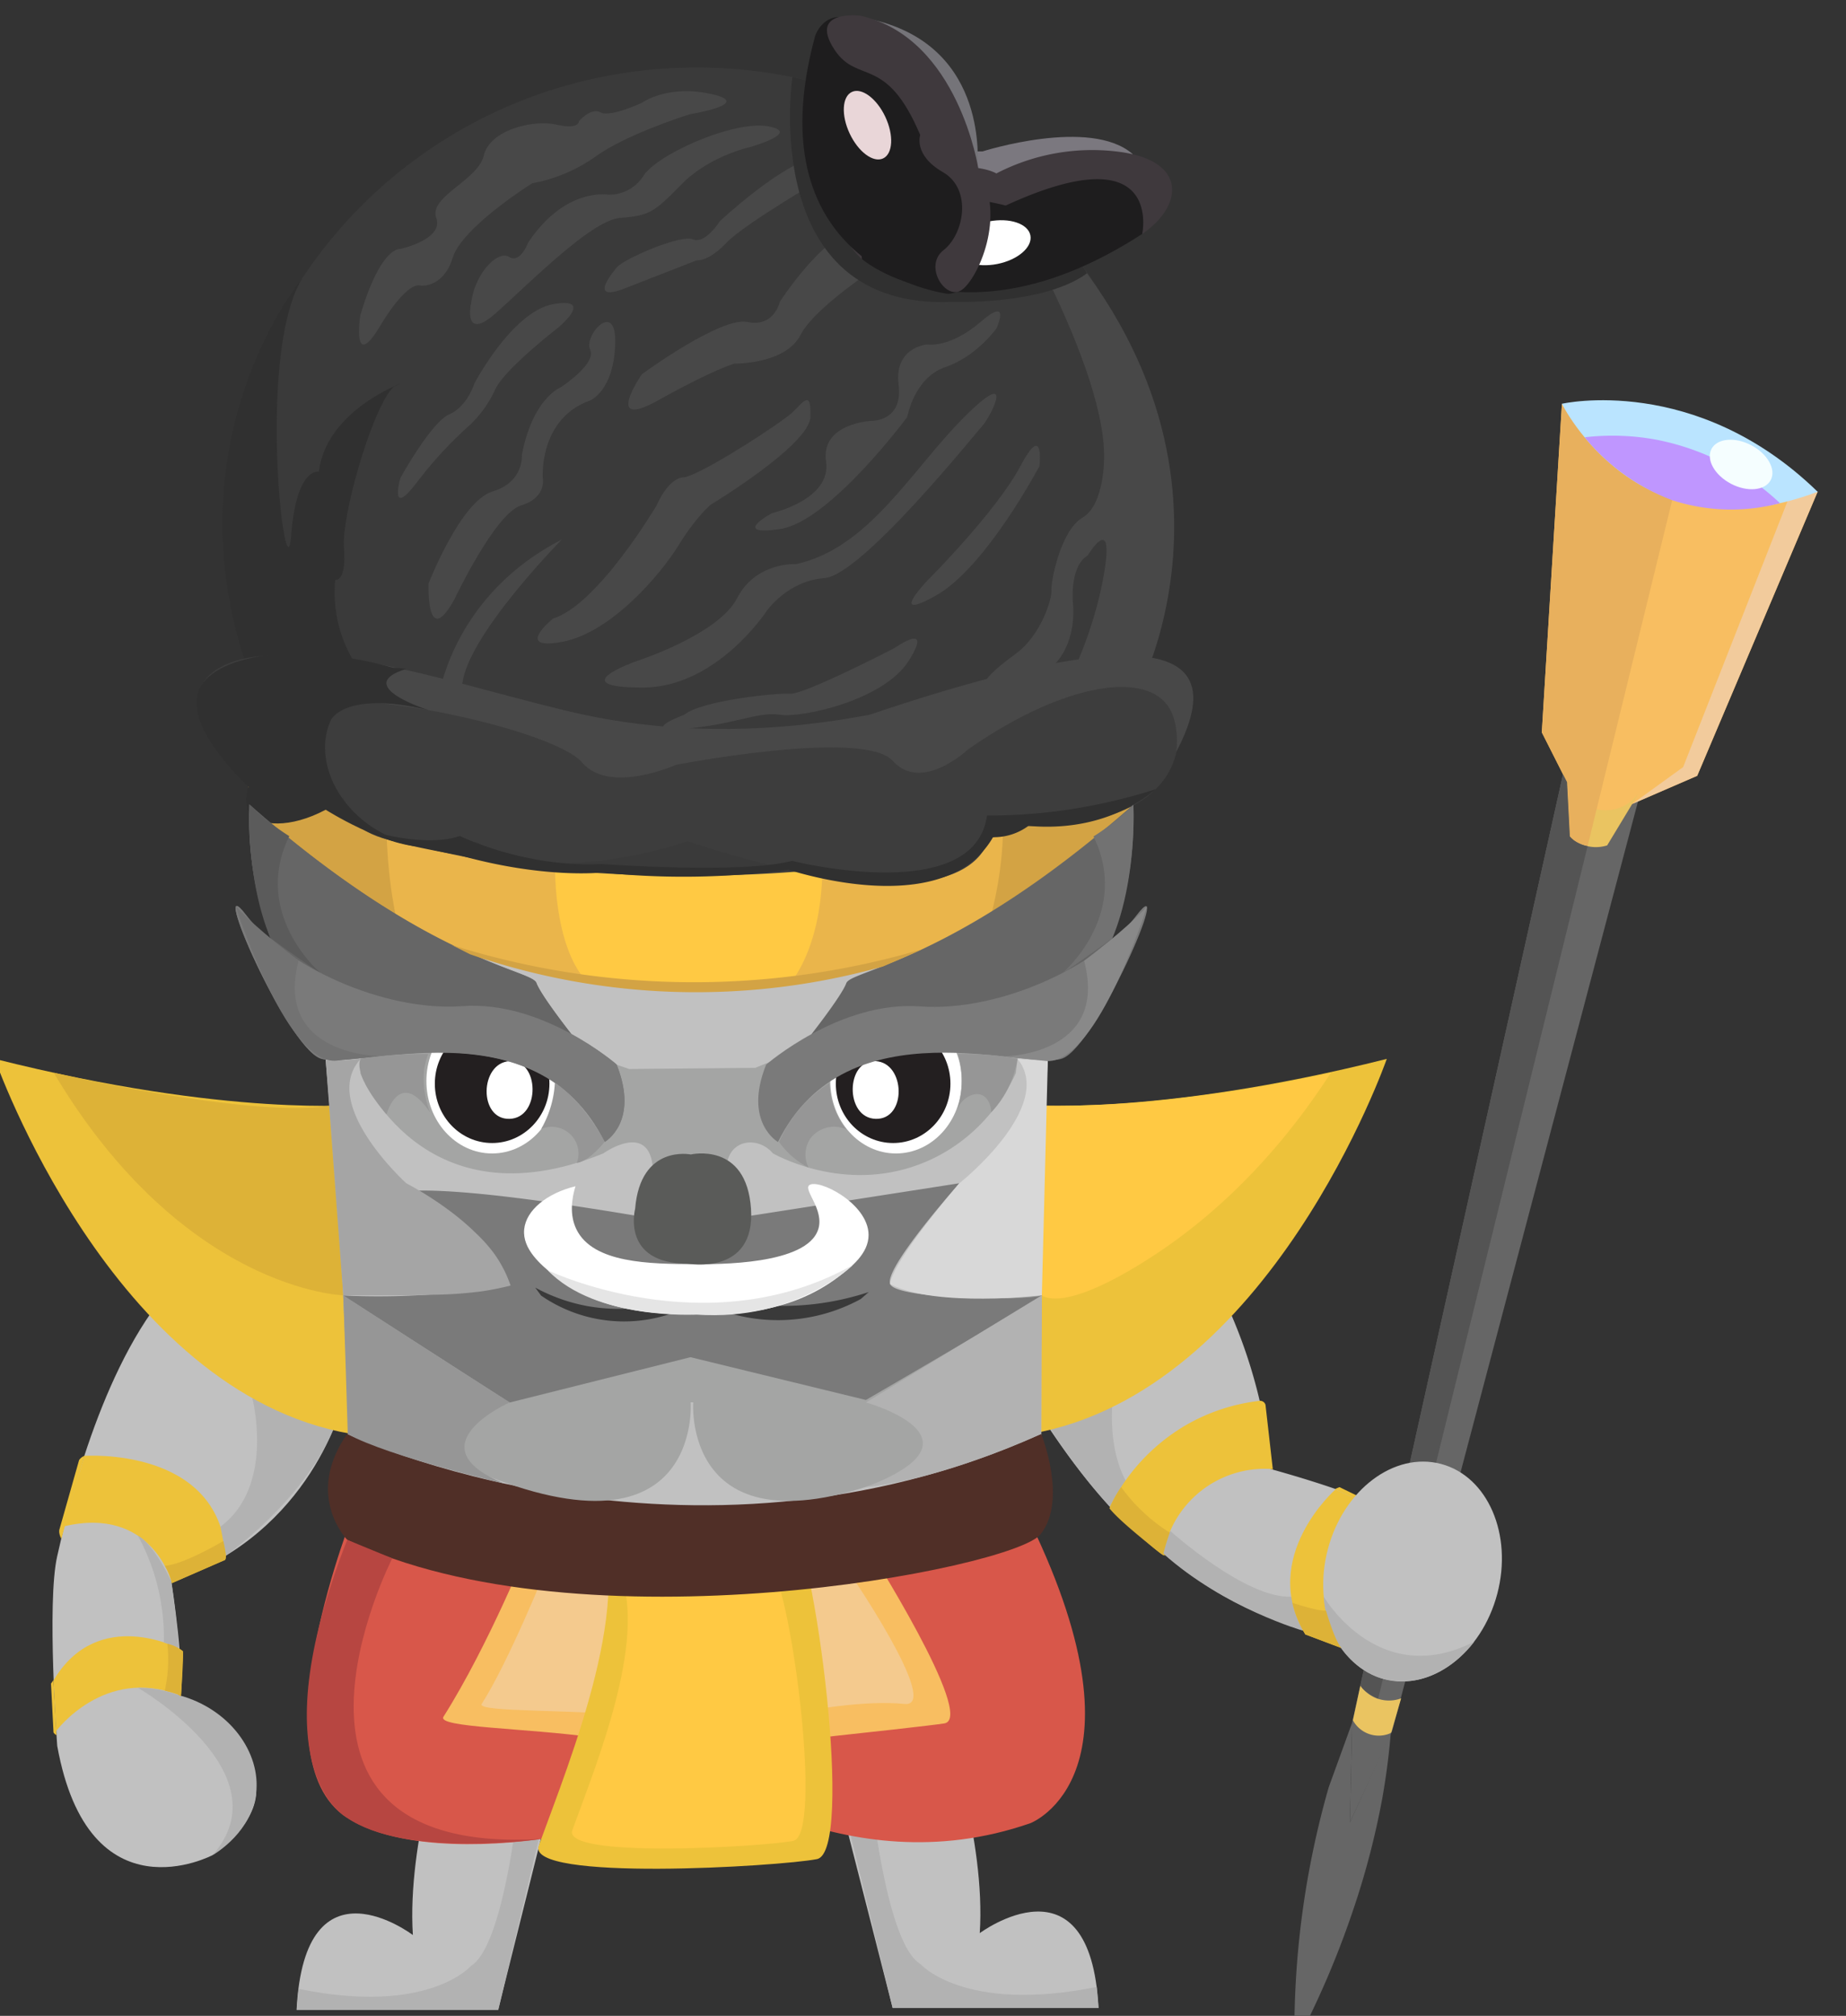 <svg id="Layer_1" data-name="Layer 1" xmlns="http://www.w3.org/2000/svg" viewBox="0 0 620.83 677.89"><rect x="0" y="0" width="620.83" height="677.89" fill="#333333" stroke="none"/><defs><style>.cls-1{fill:#666;}.cls-2{fill:#f8be61;}.cls-3{fill:#eac461;}.cls-4{fill:#e8b05d;}.cls-5{fill:#f2cb9c;}.cls-6{fill:#bae4ff;}.cls-7{fill:#bf96ff;}.cls-8{fill:#f5feff;}.cls-9{fill:#545454;}.cls-10{fill:#c1c1c1;}.cls-11{fill:#b2b2b2;}.cls-12{fill:#edc23a;}.cls-13{fill:#ddb237;}.cls-14{fill:#d8574a;}.cls-15{fill:#f4ca8e;}.cls-16{fill:#ffc943;}.cls-17{fill:#fff;}.cls-18{fill:#502f27;}.cls-19{fill:#a4a5a4;}.cls-20{fill:#7a7a7a;}.cls-21{fill:#3a3a3a;}.cls-22{fill:#5a5b59;}.cls-23{fill:#d3a344;}.cls-24{fill:#eab54b;}.cls-25{fill:#231f20;}.cls-26{fill:none;stroke:#231f20;stroke-miterlimit:10;stroke-width:3px;}.cls-27{fill:#303030;}.cls-28{fill:#484848;}.cls-29{fill:#3d3d3d;}.cls-30{fill:#1e1d1e;}.cls-31{fill:#7b787f;}.cls-32{fill:#3f393d;}.cls-33{fill:#757479;}.cls-34{fill:#e9d6d8;}.cls-35{fill:#a5a5a5;}.cls-36{fill:#969696;}.cls-37{fill:#d8d8d8;}.cls-38{fill:#898989;}.cls-39{fill:#727272;}.cls-40{fill:#5b5b5b;}.cls-41{fill:#b74641;}.cls-42{fill:#e5e5e5;}</style></defs><title>wippo</title><path class="cls-1" d="M557.67,190.07a13.07,13.07,0,0,0,.84-2.8c-.68-.3-16.41,34.3-31.89,68.78L454.73,579.31q-.36,16.78-.73,33.55l14.19-30.77L552,265.28C551.77,219.62,554.42,199.07,557.67,190.07Z"/><path class="cls-2" d="M531.31,271.57,518.52,246.3l6.77-110.52,37.22,31.9,48.78-2.31-40.5,95.52-29.86,12.94-5.92,1.9Z"/><path class="cls-3" d="M552,265.28a13.65,13.65,0,0,1-25.39-9.23l1.31,25.24a12.6,12.6,0,0,0,12.59,3Z"/><path class="cls-3" d="M471.22,571.12a11.67,11.67,0,0,1-13.71-4.31L455,578.5a9.88,9.88,0,0,0,12.86,4.24Z"/><path class="cls-1" d="M467.77,582.43c-.47,5.74-1.3,13.36-2.88,22.26a268.81,268.81,0,0,1-10.14,38.58,301.7,301.7,0,0,1-19.39,44.81A298,298,0,0,1,446.87,601l7.87-21.68L454,612.86Z"/><path class="cls-4" d="M562.5,167.68,533.93,284.53s-4.77-1.19-6-3.25L527,263l-8.46-16.72,6.72-109.83Z"/><polygon class="cls-5" points="602.25 165.8 566.06 257.96 548.94 270.35 570.78 260.89 611.28 165.37 602.25 165.8"/><path class="cls-6" d="M525.29,135.78s45-10.3,86,29.59l-22.66,1.07-26.12,1.24L541,149.24Z"/><path class="cls-6" d="M525.29,135.78s25.58,52.41,86,29.59Z"/><path class="cls-7" d="M532.92,147.06a80.79,80.79,0,0,1,24.31.84,84,84,0,0,1,41.4,21.31,64,64,0,0,1-36.25-1,70.15,70.15,0,0,1-29.45-21.17Z"/><ellipse class="cls-8" cx="585.52" cy="156.17" rx="7.32" ry="11.25" transform="translate(175.5 602.38) rotate(-62.35)"/><path class="cls-9" d="M533.93,284.53,463.47,571.27s-4.42-1.91-6-4.47L525.65,260.4,527,263l.95,18.27A9.64,9.64,0,0,0,533.93,284.53Z"/><path class="cls-10" d="M317.79,579.86s13.78,38.65,11.71,70.22c0,0,37.19-27.71,39.94,25.13H300.2l-22.36-87.62Z"/><path class="cls-11" d="M293.48,607.44s5,46.51,16.05,53c0,0,14.55,16.75,59.29,7.73l.63,7.09H300.2l-16.85-69.27,10.12,1.5"/><path class="cls-10" d="M150.32,580.5s-13.49,38.65-11.47,70.22c0,0-36.41-27.7-39.1,25.13h67.79l21.89-87.62Z"/><path class="cls-11" d="M174.12,608.08s-4.9,46.51-15.71,53c0,0-14.24,16.75-58,7.73l-.62,7.09h67.79L184,606.59l-9.91,1.5"/><path class="cls-10" d="M115.38,471.15s-10.17,44.36-57.77,60.54c0,0,5.08,32.81,2.54,38.36s51.07,24,11.32,53.81c0,0-41.59,22-52.22-36.72,0,0-3.59-48.34,0-63.87,2.31-10,12.94-59.52,36-87.71Z"/><path class="cls-12" d="M60.16,554.34S33,540,18.05,565l.87,17.08S35,560.34,60.16,570Z"/><path class="cls-12" d="M57.62,531.69s-6.84-25.3-36-18.43l6.75-23.67S73.64,486.33,76,523.11Z"/><path class="cls-11" d="M84.85,470.16s7.76,29.52-10.7,43.21L76,523.11s25.71-18.06,36-42.17Z"/><path class="cls-11" d="M46.38,516.44a71.73,71.73,0,0,1,8.73,35.86l5,2s-.64-10-2.54-22.64c0,0-5.91-12.56-11.23-15.25"/><path class="cls-11" d="M46.38,567.57s49.49,28.62,25.1,56.3c1.74-1,13.14-8.17,14.66-20.82,1.64-13.65-8.86-28.4-26-33l-3-1-3.36-.8-3.37-.5Z"/><path class="cls-12" d="M28.37,489.59A3.92,3.92,0,0,0,26.6,491L20,514.29s-.44,1.12.63,3.18Z"/><path class="cls-12" d="M76,523.11s0,1.58-.59,1.58l-17.64,7.7-.18-.69Z"/><path class="cls-12" d="M19,583.52a2.79,2.79,0,0,1-1-.91l-.85-16.45.85-1.18Z"/><path class="cls-12" d="M60.09,555.13q-.36-.69-.22-.81t1.62.95s-.41,14.49-.67,15.18l-.66-.39Z"/><path class="cls-10" d="M453.85,534.56c-.38-5.29-1.18-11.57.19-16.74,1.31-5,4.64-8.4,8.61-11.16-6.24-4.71-35.29-12.64-35.29-12.64a170.14,170.14,0,0,0-4.44-25.94,172.72,172.72,0,0,0-22.81-52l-61.46,40.83c3.39,6.18,17.18,30.81,34.38,49.51,6.43,7,16.53,14.6,22.66,19.54,1.62,1.3,3.45,2.75,5.74,4.35.77.53,1.62,1.1,2.73,1.82a114.63,114.63,0,0,0,26,13.09c3.83,1.49,6.65,2.49,10.94,4,3.74,1.32,8.83,3.08,14.94,5.08a7.71,7.71,0,0,0,1.56-5.32,6.92,6.92,0,0,0-.64-2.23,27.47,27.47,0,0,1-1.27-2.8A30.46,30.46,0,0,1,453.85,534.56Z"/><path class="cls-11" d="M393.63,514.87s25.14,22.71,40.64,22.08l3.3,3.65.69,7.79s-26.32-7.48-47-25.91h0l-1.81-4.41,4.18-3.19"/><path class="cls-12" d="M449.08,500.93s-25.83,22.76-10.09,48.7l16,6.05s-12.28-25.76,8.43-48.34Z"/><path class="cls-11" d="M375.21,463.2s-6.55,29.62,10.22,43.07l-12.14.46c-3-3.29-6-6.85-9-10.69a204,204,0,0,1-14.53-21.19Z"/><path class="cls-12" d="M423.65,471.06a2,2,0,0,1,1.36.45,1.93,1.93,0,0,1,.59.91l2.47,21.72-.71-.12Z"/><path class="cls-12" d="M449.08,500.93s-.55-.1,1.39-.84c0,0,13.07,6.29,13.59,6.8l-.63.45Z"/><path class="cls-12" d="M427.59,494a34.66,34.66,0,0,0-36.33,28.45l-18-15.74a65.4,65.4,0,0,1,25.31-27.31,64.32,64.32,0,0,1,25.28-8.35Z"/><path class="cls-12" d="M373.29,506.73a1.25,1.25,0,0,0-.11.51S388.6,521.72,391.3,523a.65.65,0,0,0,.54,0l-.58-.46Z"/><ellipse class="cls-10" cx="475.06" cy="528.49" rx="37.43" ry="29.46" transform="translate(-157.08 853.11) rotate(-75.23)"/><path class="cls-11" d="M445.21,536.94s18.29,31.54,50.55,15.15c0,0-12.81,18.37-32.33,11.92a28.66,28.66,0,0,1-8.61-5.45C446.3,550.72,445.36,540,445.21,536.94Z"/><path class="cls-13" d="M377.07,500.09a58.7,58.7,0,0,0,16.34,15.31q-.29.81-.57,1.64c-.62,1.87-1.15,3.68-1.59,5.43l.58.46s-.3.31-1.34-.46c0,0-13.92-10.7-17.33-15.23A34.2,34.2,0,0,1,377.07,500.09Z"/><path class="cls-13" d="M434.65,539s9,3,11.3,2.61c0,0,3,10.41,5.23,12.61L439,549.63a39.21,39.21,0,0,1-2.2-4.21c-.29-.65-.49-1.14-.55-1.29A32.76,32.76,0,0,1,434.65,539Z"/><path class="cls-12" d="M121.65,371.43S77.28,376-1.74,356.08c0,0,39.13,112.2,119.85,126.11Z"/><path class="cls-12" d="M343,371.43s44.36,4.53,123.39-15.34c0,0-39.13,112.2-119.85,126.11Z"/><path class="cls-14" d="M119.31,507.66s-33.71,83.18-2.75,103.52,115.65,1.91,115.65-13.4c0-5.24,50.91,37.43,114.34,15.32,0,0,42.67-16.25-2.16-105.44Z"/><path class="cls-2" d="M178,519.2s-13.43,33.68-28.86,58.12c-2.31,3.66,27.56,3.73,51.18,7,18,2.51,33.34,4.49,33.34,4.49s74.9-7.86,83.9-9.25c11-1.7-26.39-60.38-26.39-60.38H178Z"/><path class="cls-15" d="M183.91,527S171,559,162,573c-1.93,3,33.85,1.64,53.27,4.34,14.79,2.06,18.1,7,18.1,7s44.71-13.85,70.87-11.33C317,574.2,284.43,527,284.43,527H183.91Z"/><path class="cls-12" d="M199.82,508.24c14.81,27.68-7.74,82.54-18.62,112.42-4.44,12.2,80.95,7,93.54,4.53s-.42-103.94-9.57-116.95S182,475,199.82,508.24Z"/><path class="cls-16" d="M207.26,526.19c11.76,22-6.14,65.54-14.78,89.27-3.53,9.69,64.28,5.54,74.28,3.6s-.33-82.54-7.6-92.86S193.15,499.8,207.26,526.19Z"/><path class="cls-10" d="M104.08,298.78s17.81,172.11,11.55,203.8c-6.93,35.12,232.91,40.21,234.3,0s-3.7-177.92,13.4-203.8Z"/><path class="cls-17" d="M142.44,363.54c0,13.45,9.9,24.35,22.11,24.35s22.1-10.9,22.1-24.35-9.9-24.35-22.1-24.35-22.11,10.9-22.11,24.35"/><path class="cls-18" d="M116.78,482.2s113.92,54,233.38,0c0,0,9,22.23-.23,33.78s-154.37,39.74-233.15,1.85c0,0-14.57-14.89,0-35.63"/><path class="cls-19" d="M350,465.61,313.89,491c-85,39.74-80.76-19.41-80.76-19.41h-.84s4.27,59.15-80.76,19.41l-34.78-25.08q-.67-15.18-1.34-30.36l112.06,10.84L350.4,435.57l-.4,30"/><path class="cls-20" d="M127.47,404q2.9-10.15,104.74,8l90.46-14.1s-25.72,28.89-23.26,34,46.36,5.55,51,3.7c.05,0,.21-.09.23-.06.22.37-29.74,17.95-59.42,35.25l-59-14.39-60.83,15.25-56-36a245.48,245.48,0,0,0,56-3.71q-45.92-20.76-43.9-27.82"/><path class="cls-21" d="M289.47,436.85a58.11,58.11,0,0,1-54.49.62,49.1,49.1,0,0,1-53-1.78L180,433a59.53,59.53,0,0,0,18,6.3,62.3,62.3,0,0,0,36.4-4.91,88.13,88.13,0,0,0,14.79,3.7,92.34,92.34,0,0,0,43-3.6Z"/><path class="cls-17" d="M275.18,413.39c-3.79,12-33.91,11.77-41.82,11.72-14.67-.09-33.91-.22-39.51-11.72-2.38-4.89-1.57-10.34-.31-14.48-9.72,2.4-16.61,8.1-17.25,14.48-.67,6.62,5.6,11.91,9.86,15.4,15.28,12.54,34.13,13.06,46.79,13.25,11.89.17,32.08.2,49-12.63,4.31-3.27,10.22-7.87,10.17-14.17-.09-10.68-17.18-19.12-20-16.64-1.89,1.65,5.16,8.21,3.08,14.79"/><path class="cls-19" d="M341.62,361,343,349.61H277.38L254,359.09l-42.42.4-50.23-17.27-40.12,7.39V361s20.89,51.6,81.65,26.88c0,0,15.57-11.16,16.72,5.17l24.71.23c0-.24-.15-5.36,3.7-7.86,3.48-2.26,8.73-1.41,11.94,2.45,3,1.62,26,13.62,51.39,2.83,19.9-8.46,28.29-25.43,30.25-29.71"/><path class="cls-22" d="M232.32,388.23s-16.95-3.49-18.72,18.27c0,0-4.86,18.44,17.67,18.44,0,0,22.84,4.25,21.3-18.44s-20.26-18.27-20.26-18.27"/><path class="cls-23" d="M363.8,218.83a58.46,58.46,0,0,1,13.4,19.87c11.15,27.72-4,54.47-6.47,58.69,0,0-130.71,74.87-274.24,0,0,0-34-33.74,8-78.56Z"/><path class="cls-24" d="M317.59,218.83s32.65,33.69,14,95.17c0,0-79.17,38.84-197.1,0,0,0-14.24-49.89,7.94-95.17Z"/><path class="cls-16" d="M262.26,219.83s29.37,74.06,4.09,110.19c0,0-53.73,2.79-70.24-1.48,0,0-23.69-23.93,3.79-110.85Z"/><path class="cls-17" d="M323.44,363.54c0,13.45-9.9,24.35-22.11,24.35s-22.1-10.9-22.1-24.35,9.9-24.35,22.1-24.35,22.11,10.9,22.11,24.35"/><path class="cls-25" d="M318.14,364.43c0,10.19-8,18.45-17.77,18.45s-17.77-8.26-17.77-18.45,8-18.45,17.77-18.45,17.77,8.26,17.77,18.45"/><ellipse class="cls-26" cx="300.37" cy="364.43" rx="17.77" ry="18.45"/><path class="cls-21" d="M392.42,178.4a153.22,153.22,0,0,1-23.77,82.13C340.75,304.69,130,306,101.78,263.39a153.27,153.27,0,0,1-25.61-85c0-86,70.8-155.69,158.13-155.69S392.42,92.42,392.42,178.4"/><path class="cls-27" d="M122.58,227.54A44.93,44.93,0,0,1,112.74,195s3.84.88,2.94-10.9,11.3-52.71,18-54.77-23.54,6.46-26.45,29.29c0,0-7.55-1.61-9.3,21.36S86,119,101.67,93.59c0,0-47.48,56.66-16.17,137.63l37.08-3.68"/><path class="cls-28" d="M121.17,106.08s-2.91,19.43,6.68,3.53,13.66-13.55,13.66-13.55,7.55.88,10.75-9.42,26.73-25,26.73-25a53.73,53.73,0,0,0,21.5-9.13c10.75-7.66,31.67-14.13,31.67-14.13s21.79-3.53,7-6.77-23.25,2.95-23.25,2.95-10.75,5-13.95,3.24-7.26,2.94-7.26,2.94.29,2.94-7.56,1.18-22.38,1.77-24.41,10.31-18.6,13.85-16,21.06-12.11,10.44-12.11,10.44-6.48-1.18-13.46,22.38"/><path class="cls-28" d="M158.37,102.26s-2.62,12.66,8.14,3.24S198.76,74,208.64,73.26,220,71.34,229.27,61.92s22.67-12.37,22.67-12.37,18-5,6.39-7.07S221.14,51.91,216.49,59a13.79,13.79,0,0,1-11.91,6.48s-14.53-2.65-27,16.19c0,0-2.61,7.07-6.39,4.71s-11.62,5.59-12.79,15.9"/><path class="cls-28" d="M207.48,89.89s-10.9,12.37,2.69,7.07l24.13-9.42s3.85.59,10-5.89S278.38,59,278.38,59s7.84-8.24-3.78-6.18-32.45,21.5-32.45,21.5-5,7.95-9.11,6.18-23.39,6.61-25.57,9.42"/><path class="cls-28" d="M134.63,160.85s-3.87,13.7,5.43,1.55a135.93,135.93,0,0,1,18-19.51,38.61,38.61,0,0,0,8.42-11.78c2.91-6.77,21.21-20.91,21.21-20.91s12.5-10.31-1.45-7.95-26.74,26.79-26.74,26.79-2.32,7.65-8.43,10.31-16.47,21.49-16.47,21.49"/><path class="cls-28" d="M144.13,196.19s-.87,22.67,8.72,5.3c0,0,13.66-28.86,22.38-31.51s7.31-9.13,7.31-9.13-1.5-20,15.93-26.18c0,0,7.85-3.12,8.43-18.79s-10.75-3-8.43,1.7-9.88,12.66-9.88,12.66-9.39,3.54-13.07,22.67c0,0,.87,9.13-9.88,12.37s-21.5,30.92-21.5,30.92"/><path class="cls-28" d="M147.91,232.7s5.23-33,41-51.23c0,0-38.94,39.45-32.84,53.29Z"/><path class="cls-28" d="M186,208s-13.37,10.82,2.9,7.88,32.84-22.08,39.23-32.39,11-13.84,11-13.84,33.13-20,33.42-29.45-2.33-5-6.1-1.47-31.38,21.49-36.61,21.79-9,9.42-9,9.42S201.08,203.4,186,208"/><path class="cls-28" d="M213.87,222.39s-25,8.83,2.32,8.83c24.72,0,41.55-25.61,41.55-25.61s7-10.3,19.47-11.19,50.27-48,53.18-51.23,11.62-20.61-6.1-2.94-32,44.17-56.66,49.47c0,0-13.37-.88-19.76,11.48s-34,21.2-34,21.2"/><path class="cls-28" d="M259.49,172.63s-14,7.66,2.74,5.3,42.88-37.69,42.88-37.69,2.33-13.25,12.79-16.78,17.21-13,17.21-13,5.16-11.24-5.3-2.23-18,7.61-18,7.61-11.17.84-9.59,13.47-9.3,12.23-9.3,12.23-17,.84-15.11,13.68-18.31,17.37-18.31,17.37"/><path class="cls-28" d="M215.9,125.81s-13.37,19.31,5.52,8.77S247,122.28,247,122.28s17.22.29,22.27-9.72S301,84.88,312.09,79.88,326,61,313.25,66.63s-7.85,8-21.5,9-29.51,25.91-29.51,25.91-1.87,8.63-10.88,6.74-35.45,17.55-35.45,17.55"/><path class="cls-28" d="M230.14,240.35s-16,5.89,0,4.71,25-5.89,32.1-4.71,35-4.71,43.46-18.26-4.94-4.12-4.94-4.12-30.18,15.61-35,15.31-29.88,2.33-35.62,7.07"/><path class="cls-28" d="M312.38,194.71s-14.53,15,2.33,5.59,34.87-43.58,34.87-43.58,1.74-15.31-6.39,0-30.8,38-30.8,38"/><path class="cls-28" d="M319.67,47.33s-17.75,6-22.11,11.05-10.75,5.59-5.81-1.18,19.27-15,19.27-15Z"/><path class="cls-28" d="M331.33,55.46s40,64.16,40,98c0,0,.29,16.19-7.26,20.61s-10.75,22.08-10.46,24.44-3.2,15-12.2,21.5-18.6,15.22,1.74,10,17.73-26.59,17.73-26.59-1.45-12.82,4.94-16.65c0,0,9-15,5.52,5.89s-13.08,39.75-15.4,42.1,25.77,0,25.77,0,51.94-91.82-50.41-179.29"/><path class="cls-17" d="M294.5,356.84c-10.1-.62-10.5,19.1,0,19.41s10.1-18.79,0-19.41"/><path class="cls-17" d="M187.61,363.54c0,13.45-9.9,24.35-22.11,24.35s-22.1-10.9-22.1-24.35,9.9-24.35,22.1-24.35,22.11,10.9,22.11,24.35"/><path class="cls-25" d="M147.74,364.43c0,10.19,8,18.45,17.77,18.45s17.77-8.26,17.77-18.45-8-18.45-17.77-18.45-17.77,8.26-17.77,18.45"/><ellipse class="cls-26" cx="165.51" cy="364.43" rx="17.77" ry="18.45"/><path class="cls-17" d="M171.38,356.84c10.1-.62,10.5,19.1,0,19.41s-10.1-18.79,0-19.41"/><path class="cls-1" d="M193.41,349.42s-11.37-14.35-13-18.81-36.34-6.93-96.51-60a115.24,115.24,0,0,0,2,26.53c2.9,15.09,8.32,26.81,10.66,30.86,11.76,20.29,51.43,29.18,96.91,21.45"/><path class="cls-20" d="M207.34,358s-24.77-21.53-51.72-19.56-60.07-13.82-72.92-30.73,13.46,43.65,24.92,48.2,72.53-18.88,95.75,28.13c0,0,11.76-6.62,4-26"/><path class="cls-29" d="M67.61,231c4-9.83,26-15.61,51.72-4.44L204,247l95.78-3.81L378.88,224l19,6.69-1.78,14.57s6.26,37.38-62.86,31.93c0,0,4.63,40.54-102,5.71,0,0-46.53,16.33-70.75.27,0,0-43.26,6.53-44.9-15-3.46,1.32-24.86,9.29-28.89,3.16-.74-1.13-1.2-3.2.59-7.24-14.63-10.69-23-24.81-19.61-33.12"/><path class="cls-28" d="M201.76,241.43c20,3.68,50.69,6.52,90.75-1.09q94.76-32,107-12.45,5,8-3.86,24.81c.88-10.16-2.09-14.71-4.12-16.81-9.63-10-36.38-4.59-66,16.15,0,0-15.51,14.69-25.31,3.81s-72.92,1.36-72.92,1.36-22.31,10.07-31.56-.82-75.64-25.3-92.79-19.32-16.87-1.37-16.87-1.37-4.35-5.16-9-1.35c-2,1.67-5.91-.77-6.29-2.41-.56-2.43,17.38-7.56,19.67-8.82,18.19-10.07,79.21,12.41,111.25,18.3"/><path class="cls-1" d="M271.63,349.42s11.37-14.35,13-18.81,36.34-6.93,96.51-60a115.18,115.18,0,0,1-2,26.53c-2.9,15.09-8.32,26.81-10.66,30.86-11.76,20.29-51.43,29.18-96.91,21.45"/><path class="cls-20" d="M257.69,358s24.77-21.53,51.71-19.56,60.07-13.82,72.92-30.73-13.46,43.65-24.92,48.2-72.52-18.88-95.75,28.13c0,0-11.76-6.62-4-26"/><path class="cls-10" d="M171.37,431.87c-9,4.62-57.12,3.7-57.12,3.7"/><path class="cls-13" d="M115.42,435.59s-53.69-1.52-97.36-74.86c0,0,65.67,15.34,92.62,11.14h0s4.51,58,4.75,63.72"/><path class="cls-16" d="M350.24,435.59c1.73,1,8.58,4.43,32.3-9.93,16.38-9.91,41.8-28.89,65.06-64.94-13,2.87-30.51,6.21-50.14,8.5A351.61,351.61,0,0,1,355,371.87l-3,0c-1.57,4.83-17.26,54.43-1.77,63.75"/><path class="cls-27" d="M142.44,284.78c-22.16-3.49-35.48-22-32.78-37.43s21.64-22.47,22.54-22.8c-33.27-9.36-61.45-4-65.55,8.14-4,11.8,14.25,29.41,16.88,31.89-1.65,5.26-.25,7.82.29,8.62,3.17,4.8,13.81,5.43,25.71-.9,0,0,19.47,12.35,32.92,12.47"/><path class="cls-27" d="M111.15,242.34s4.3-10.37,33-3.54c0,0-26-8.14-7.61-13.83,0,0-22-4.87-25.35,17.37"/><path class="cls-27" d="M266.49,25.94s-11.67,78.43,53.91,75.58c0,0,30.56,1.16,45.19-9.62l-1.68-2.68L281,42.08l-9.34-15Z"/><path class="cls-30" d="M289.92,87.15s34.89,30,94.24-8.5l5-17.17L380.51,56l-28.21,1.78-59,8.85-6.76,8.84S285.94,82.14,289.92,87.15Z"/><path class="cls-31" d="M288.73,65.29s10.57-15,41.67-14.36c0,0,36.36-11.62,50.57.92l-44.78,9Z"/><path class="cls-32" d="M335.08,58.33A70,70,0,0,1,376,51c23.58,2.92,21.92,18.28,8.14,27.68,0,0,7.35-34.07-45.91-9.56,0,0-52.25-14-48.33,18.05,0,0-16.38-14.23,1.6-23.53S329.06,54.92,335.08,58.33Z"/><ellipse class="cls-17" cx="333.97" cy="81.65" rx="12.8" ry="7.29" transform="translate(-9.48 66.04) rotate(-11.14)"/><path class="cls-30" d="M284.25,5.91s36.21,6.62,44,50.49-9.56,42.4-9.56,42.4-66-8-44.55-86.72C274.13,12.08,276.64,4.42,284.25,5.91Z"/><path class="cls-33" d="M286,5.32l42.87,49.89C328.75,51,331.21,10.71,286,5.32Z"/><path class="cls-32" d="M289.43,5.3S271.68,3,280.63,16.68c7.8,11.87,17.33,1.47,28.84,28.7,0,0-2.36,6.76,7.61,12.49s7.16,20.86.26,26.23.73,17.15,6.1,13.41S338.65,72.73,329.08,57C329.08,57,322.43,12.72,289.43,5.3Z"/><ellipse class="cls-34" cx="291.74" cy="42.08" rx="6.62" ry="12.35" transform="translate(9.81 128.09) rotate(-25.17)"/><path class="cls-35" d="M115.42,435.59c3.68,0,8.86,0,15.09,0,9.64,0,13.21-.12,15.17-.19a137.75,137.75,0,0,0,16.65-1.19c3.94-.6,7.17-1.34,9.39-1.9a41.75,41.75,0,0,0-5.44-10.62,50.82,50.82,0,0,0-6.23-7,81.79,81.79,0,0,0-7.53-6.53,113,113,0,0,0-15.87-10.24s-29.37-26.57-15.36-41.82c0,0-9.45,1-11.75.31l5.9,79.19"/><path class="cls-36" d="M171.37,471.62s-33,14.65-1.63,27.31c0,0-38.75-9-52.78-16.65,0,0-1.32-43.65-1.54-46.69,0,0,44.92,29.1,56,36"/><path class="cls-37" d="M322.67,397.9s32.47-25.8,19.55-41.82l10.17.74-2,78.74s-35.27,4.31-51-3.7c0,0-1.23-5.09,23.26-34"/><path class="cls-11" d="M291.25,471.62s43,12,0,28.43c0,0,21.85-1.27,58.92-17.85l.23-46.63Z"/><path class="cls-38" d="M337.35,355.26s35.72-.08,27.25-32.17c0,0,14.52-10.82,21.19-18.34,0,0-16.46,52.2-33.39,52.07Z"/><path class="cls-39" d="M357.37,327.21s23.17-19.76,10.38-45.92a76.33,76.33,0,0,0,13.42-10.71s1.26,25.21-7.11,45c0,0-14.51,10.5-16.69,11.59"/><path class="cls-1" d="M193.41,349.31S182,335,180.37,330.5s-36.34-6.93-96.51-60a115.2,115.2,0,0,0,2,26.53c2.9,15.09,8.32,26.81,10.66,30.86,11.76,20.29,51.44,29.18,96.91,21.45"/><path class="cls-20" d="M207.34,357.91s-24.77-21.53-51.72-19.56-60.07-13.82-72.92-30.73,13.45,43.65,24.92,48.2,72.53-18.88,95.75,28.13c0,0,11.76-6.62,4-26"/><path class="cls-39" d="M127.69,355.15S92,355.07,100.44,323c0,0-14.52-10.82-21.19-18.34,0,0,16.46,52.2,33.39,52.07Z"/><path class="cls-40" d="M107.67,327.1S84.5,307.34,97.29,281.18a76.39,76.39,0,0,1-13.42-10.71s-1.26,25.21,7.11,45c0,0,14.51,10.5,16.69,11.59"/><path class="cls-36" d="M130,374.76s4.34-15.9,14.63-.65c0,0-4.39-10.51-.59-19.66a131,131,0,0,0-22.77,1.63S118,360.63,130,374.76"/><path class="cls-36" d="M182.09,379.63A9,9,0,0,1,194,391.05s3.58,0,9.35-7.1c0,0-6.74-13.19-16.74-19.84A34.49,34.49,0,0,1,186,369a35.08,35.08,0,0,1-4,10.65"/><path class="cls-36" d="M284.56,379.77a10,10,0,0,0-12.08,3.17,9.75,9.75,0,0,0-.55,9.72A28.12,28.12,0,0,1,262,384a44.89,44.89,0,0,1,4.87-8.48,45.46,45.46,0,0,1,12.09-11.37,26.76,26.76,0,0,0,5.62,15.65"/><path class="cls-36" d="M333.38,374.1c-.08-2.66-1.28-5.05-3.16-5.85-2.74-1.16-7.25,1-8.63,5.85a32.13,32.13,0,0,0,.59-19.66c2.21-.06,4.56,0,7,.08a93,93,0,0,1,13,1.56,33.55,33.55,0,0,1-8.84,18"/><path class="cls-41" d="M131.92,524.05S80.63,624.3,182,618.43c0,0-45.58,6.61-65.45-7.26,0,0-30.21-15.71.22-93.35Z"/><path class="cls-23" d="M158.09,320.91A232.72,232.72,0,0,0,297,325l13.09-5.77A271.32,271.32,0,0,1,152,317.82Z"/><path class="cls-27" d="M126.27,279.88s17.2,5.11,28.39,1.24c0,0,21.87,10.76,47.69,9.43,0,0,47.09,3.46,64-1.06,0,0,61.46,15.5,65.58-15.25a181.35,181.35,0,0,0,21.51-1.2c2.79-.32,7.37-.92,13-2a185.81,185.81,0,0,0,22.29-5.67,53.81,53.81,0,0,1-7.47,5.19c-13.59,7.83-27.53,7.87-35.39,7.17a19.53,19.53,0,0,1-11.91,3.81,29.13,29.13,0,0,1-3.81,5.2c-18.15,19.75-58.55,7.74-65,5.74a266.3,266.3,0,0,1-62.73.93s-19.51,2.24-48.38-5.94C154,287.5,126,282.78,126.27,279.88Z"/><path class="cls-42" d="M184.21,427.17s53.57,25.73,102.56-1.73c0,0-19.11,19-52.48,16.63C234.29,442.07,200.26,444,184.21,427.17Z"/><path class="cls-13" d="M75.09,518.24s-13.5,8-19.67,8.3a18,18,0,0,1,2.38,5.85l17.64-7.7S76.75,525,75.09,518.24Z"/><path class="cls-13" d="M56.28,552.77a49,49,0,0,1-.86,15.78s4.7,1,5.41,1.89c0,0,1-13.52.67-15.18a12.06,12.06,0,0,0-1.15-.83A12.4,12.4,0,0,0,56.28,552.77Z"/></svg>